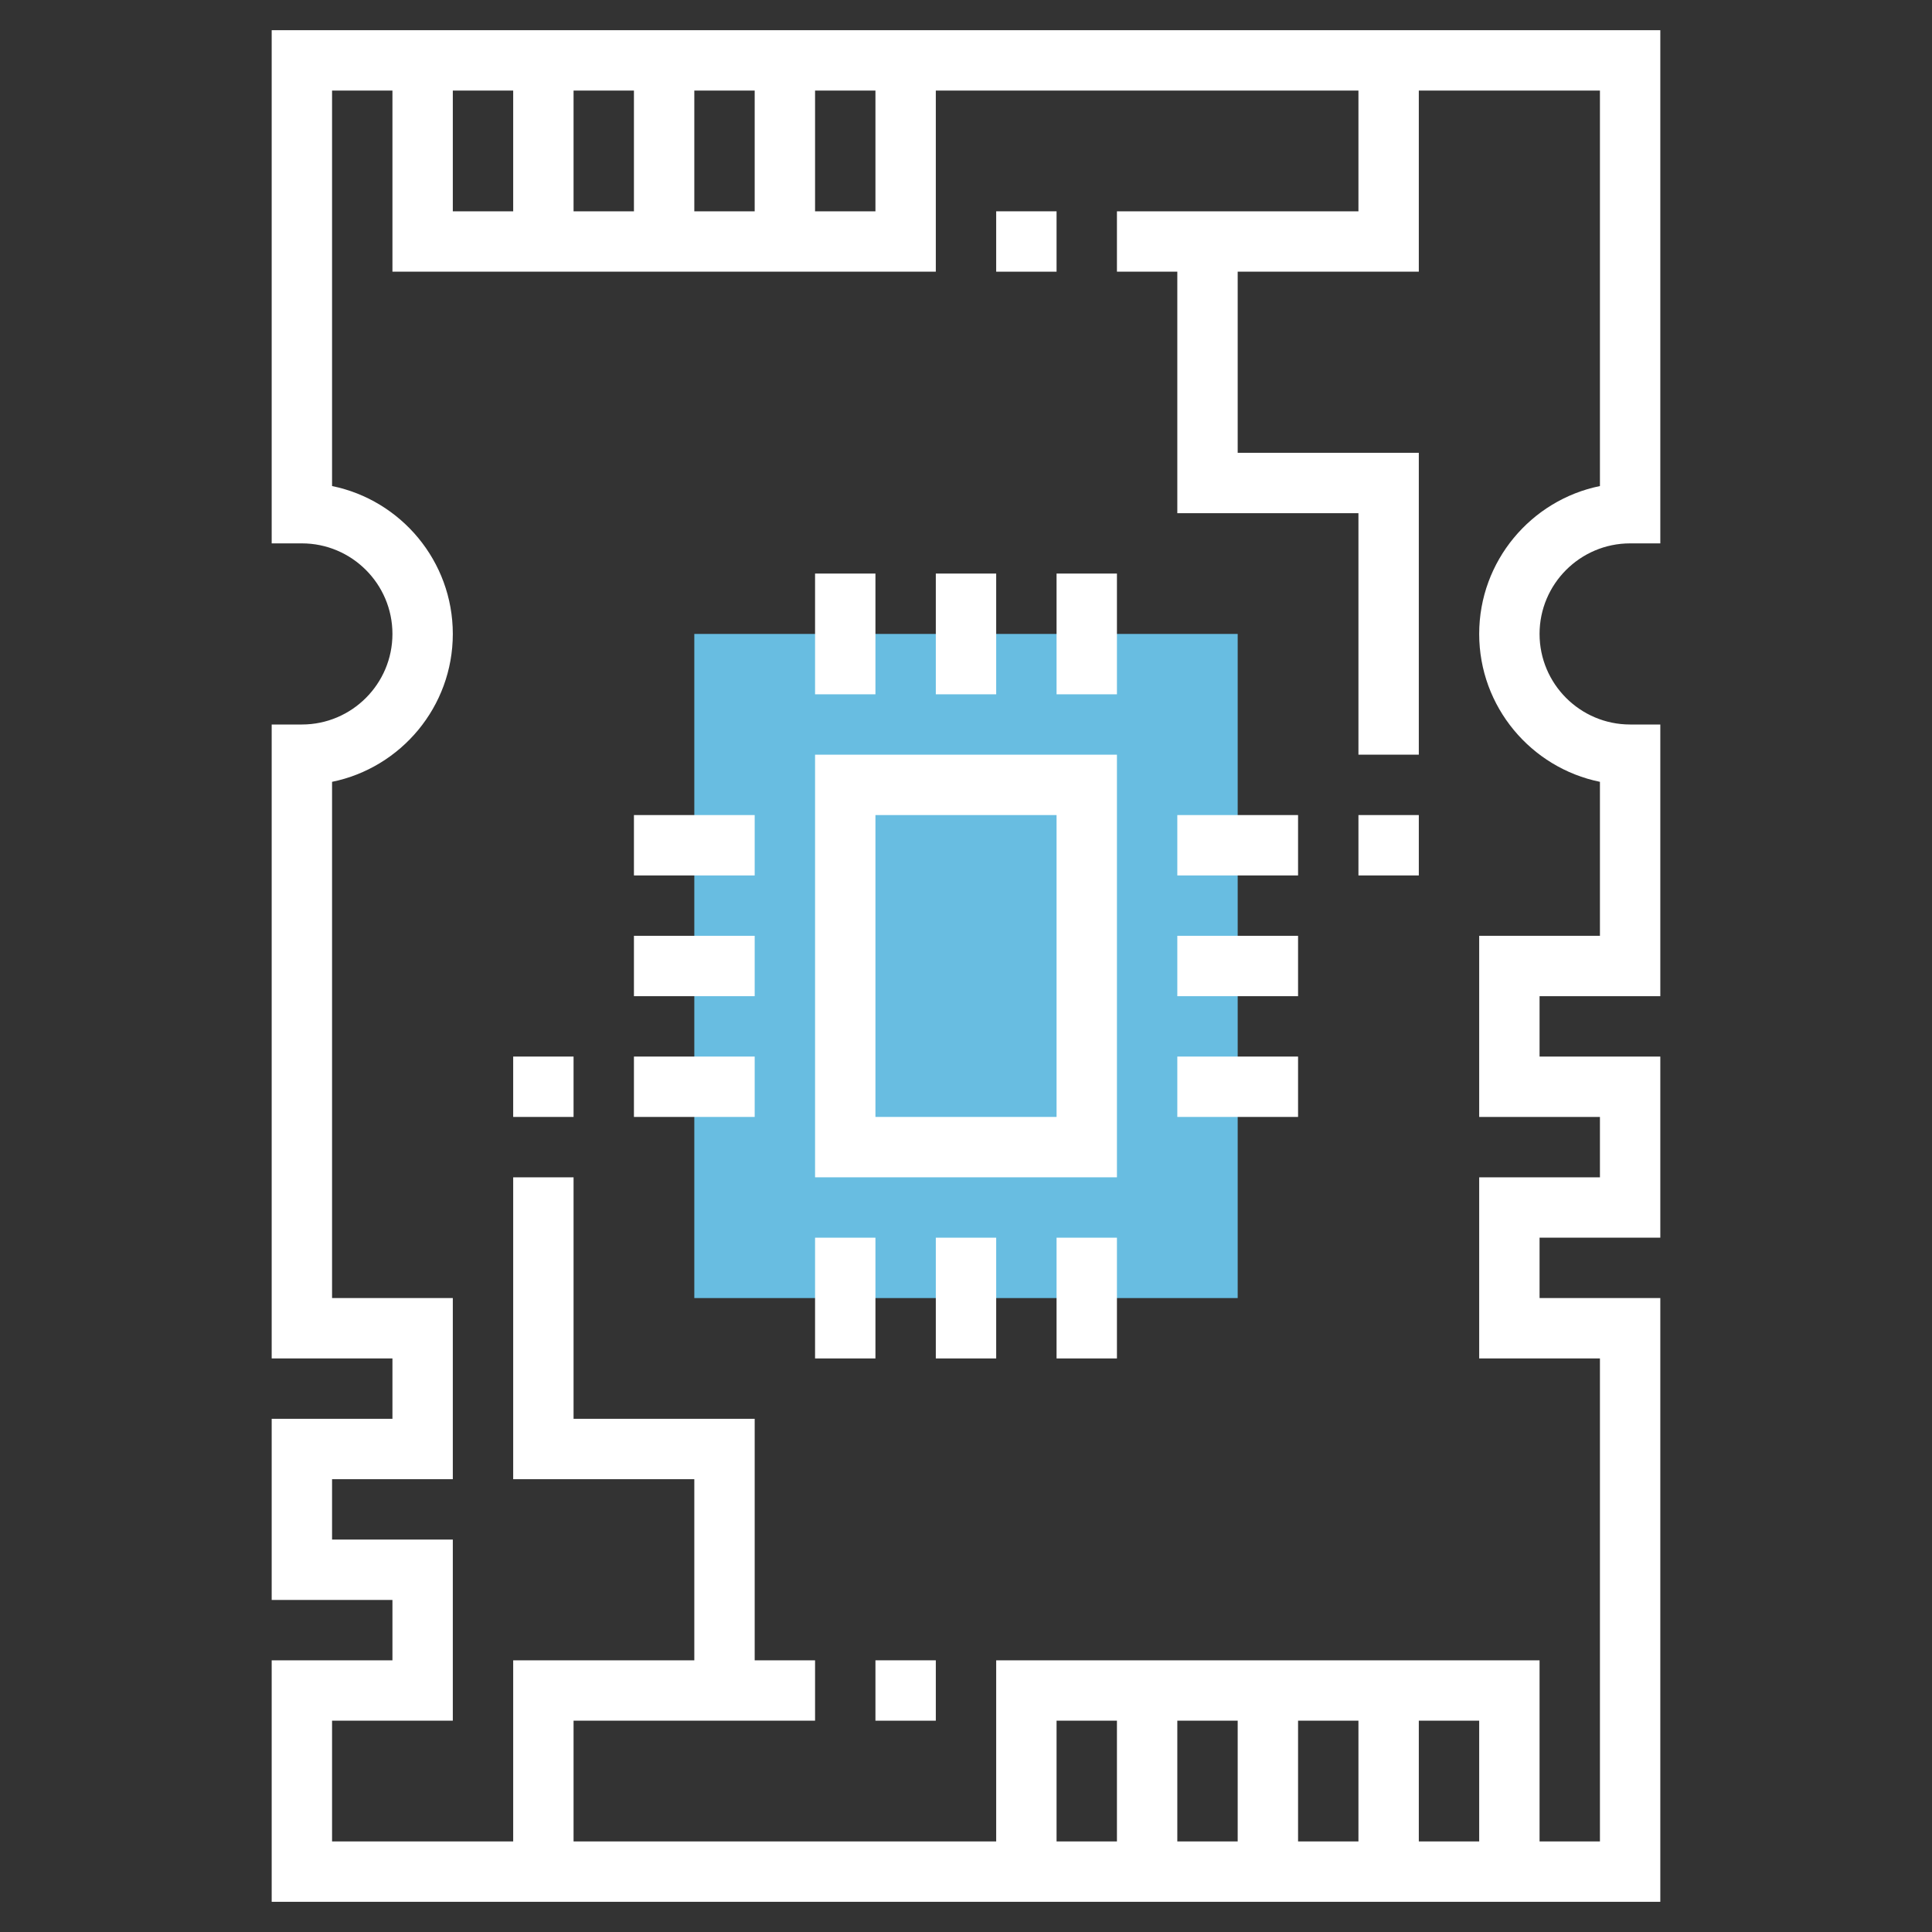 <?xml version="1.0" encoding="iso-8859-1"?>
<!-- Generator: Adobe Illustrator 22.1.0, SVG Export Plug-In . SVG Version: 6.00 Build 0)  -->
<svg xmlns="http://www.w3.org/2000/svg" xmlns:xlink="http://www.w3.org/1999/xlink" version="1.1" id="Layer_1_1_" x="0px" y="0px" viewBox="0 0 64 64" style="enable-background:new 0 0 64 64;" xml:space="preserve" width="512" height="512">
<rect x="0" y="0" width="64" height="64" fill="#333333" stroke="none"/>
<g>
	<g>
		<path style="fill:#68bde1;" d="M41,43H23V21h18V43z"/>
	</g>
	<g>
		<path style="fill:#fff;" d="M27,39h10V25H27V39z M29,27h6v10h-6V27z"/>
		<path style="fill:#fff;" d="M54,18h1V1H9v17h1c1.654,0,3,1.346,3,3s-1.346,3-3,3H9v21h4v2H9v6h4v2H9v8h46V43h-4v-2h4v-6h-4v-2h4v-9h-1    c-1.654,0-3-1.346-3-3S52.346,18,54,18z M15,3h2v4h-2V3z M19,3h2v4h-2V3z M23,3h2v4h-2V3z M27,3h2v4h-2V3z M49,61h-2v-4h2V61z     M45,61h-2v-4h2V61z M41,61h-2v-4h2V61z M37,61h-2v-4h2V61z M53,25.899V31h-4v6h4v2h-4v6h4v16h-2v-6H33v6H19v-4h8v-2h-2v-8h-6v-8    h-2v10h6v6h-6v6h-6v-4h4v-6h-4v-2h4v-6h-4V25.899c2.279-0.464,4-2.485,4-4.899s-1.721-4.435-4-4.899V3h2v6h18V3h14v4h-8v2h2v8h6v8    h2V15h-6V9h6V3h6v13.101c-2.279,0.464-4,2.485-4,4.899S50.721,25.435,53,25.899z"/>
		<rect style="fill:#fff;" x="27" y="41" width="2" height="4"/>
		<rect style="fill:#fff;" x="31" y="41" width="2" height="4"/>
		<rect style="fill:#fff;" x="35" y="41" width="2" height="4"/>
		<rect style="fill:#fff;" x="27" y="19" width="2" height="4"/>
		<rect style="fill:#fff;" x="31" y="19" width="2" height="4"/>
		<rect style="fill:#fff;" x="35" y="19" width="2" height="4"/>
		<rect style="fill:#fff;" x="21" y="35" width="4" height="2"/>
		<rect style="fill:#fff;" x="21" y="31" width="4" height="2"/>
		<rect style="fill:#fff;" x="21" y="27" width="4" height="2"/>
		<rect style="fill:#fff;" x="39" y="35" width="4" height="2"/>
		<rect style="fill:#fff;" x="39" y="31" width="4" height="2"/>
		<rect style="fill:#fff;" x="39" y="27" width="4" height="2"/>
		<rect style="fill:#fff;" x="33" y="7" width="2" height="2"/>
		<rect style="fill:#fff;" x="17" y="35" width="2" height="2"/>
		<rect style="fill:#fff;" x="45" y="27" width="2" height="2"/>
		<rect style="fill:#fff;" x="29" y="55" width="2" height="2"/>
	</g>
</g>
</svg>
